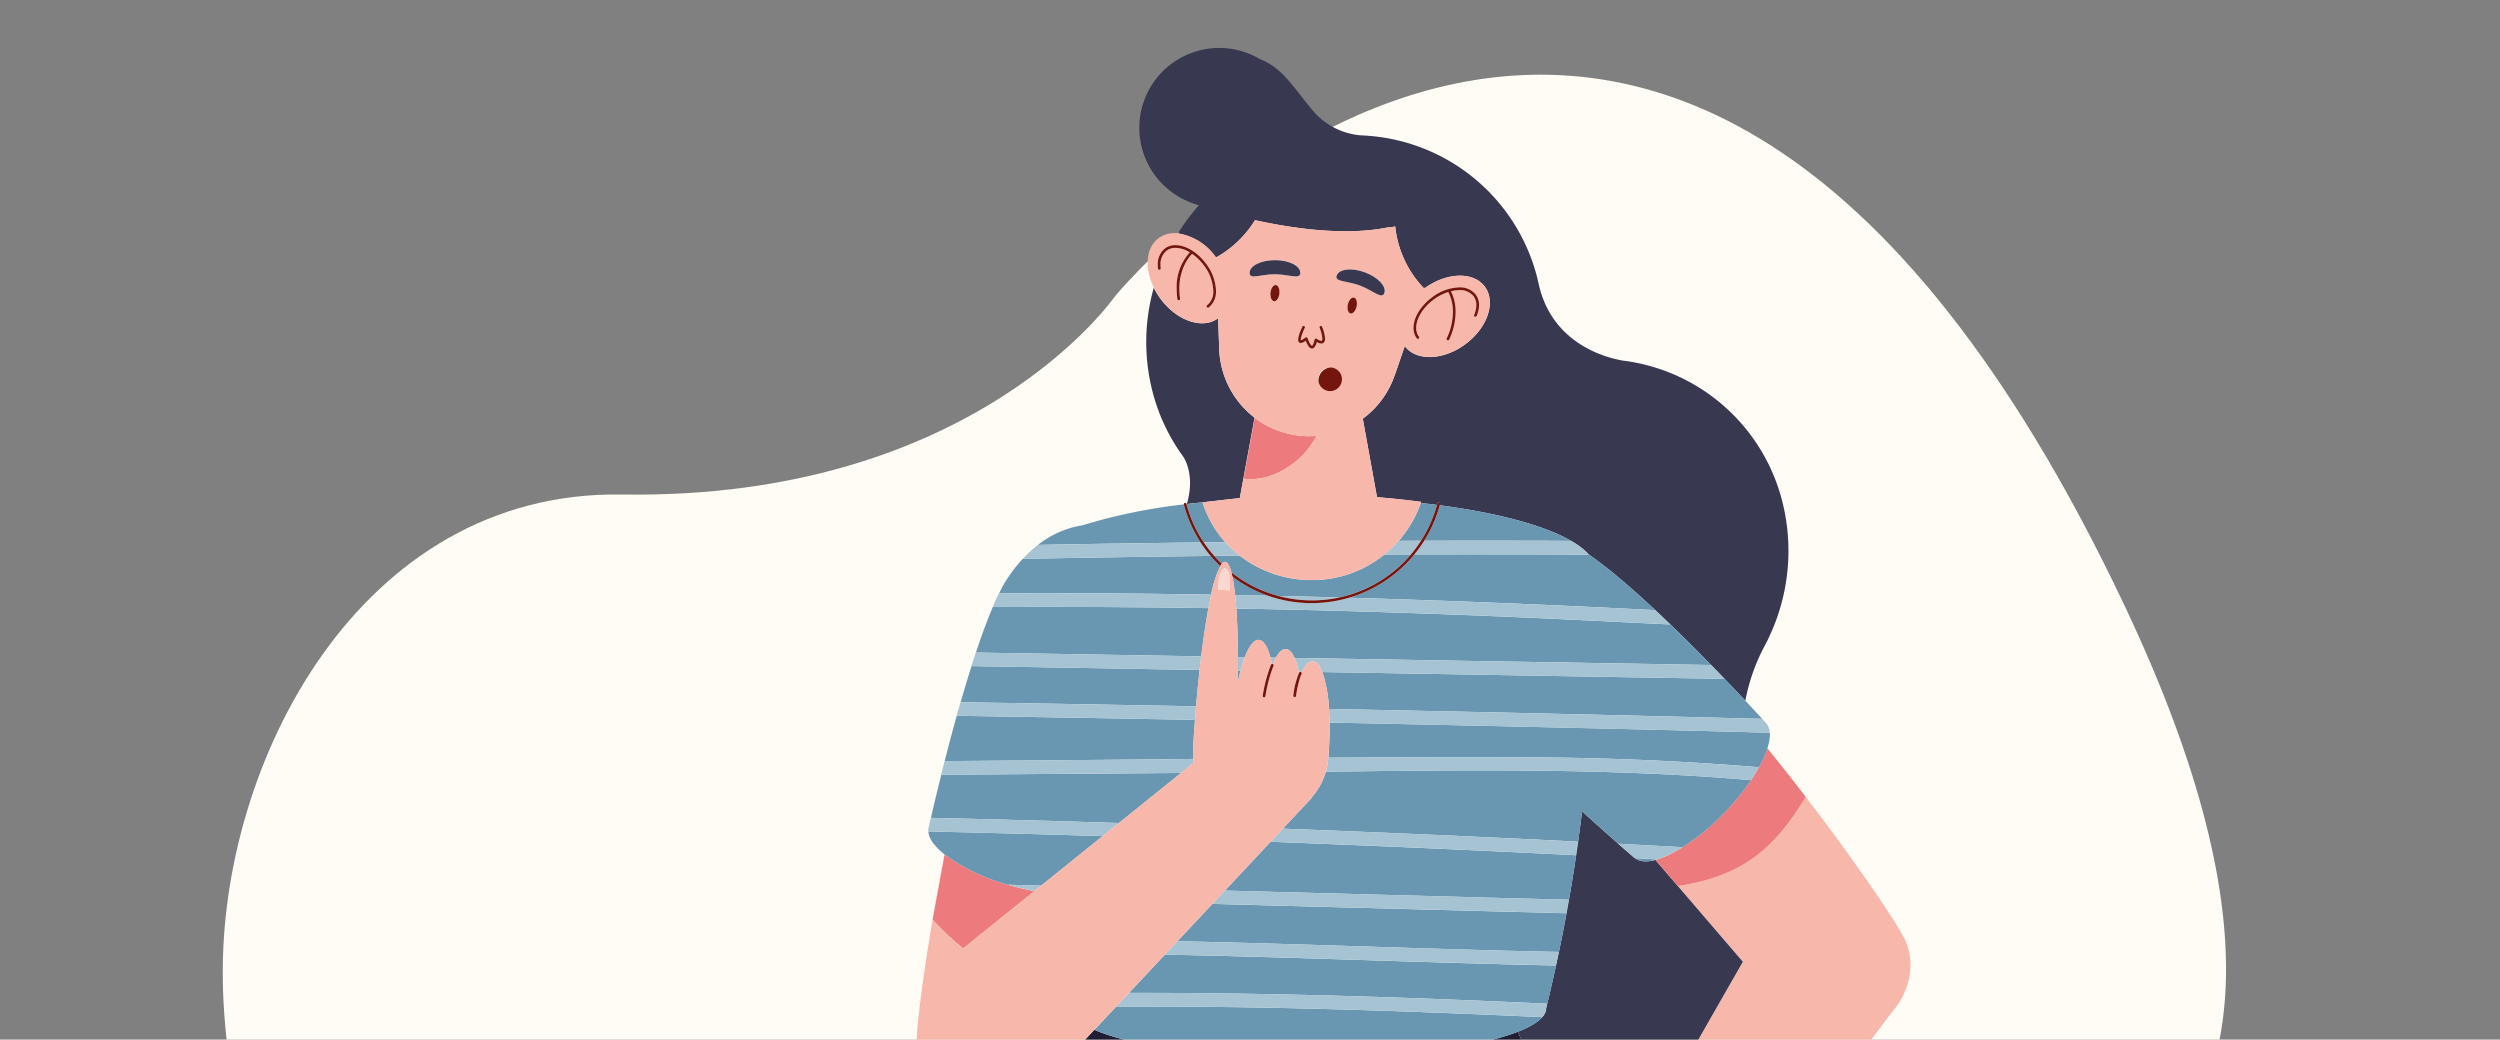 <svg xmlns="http://www.w3.org/2000/svg" xmlns:xlink="http://www.w3.org/1999/xlink" width="505" height="210" viewBox="0 0 505 210">
  <rect x="0" y="0" width="505" height="210" fill="#808080" stroke="none"/>
  <defs>
    <clipPath id="clip-path">
      <rect id="Rectángulo_415862" data-name="Rectángulo 415862" width="505" height="210" transform="translate(915 1922)" fill="#fff" stroke="#707070" stroke-width="1"/>
    </clipPath>
  </defs>
  <g id="Enmascarar_grupo_1098838" data-name="Enmascarar grupo 1098838" transform="translate(-915 -1922)" clip-path="url(#clip-path)">
    <g id="Grupo_1183360" data-name="Grupo 1183360" transform="translate(-10437.023 2335.571)">
      <path id="Trazado_1043363" data-name="Trazado 1043363" d="M189.5,333.4s-1.465,116.564,103.909,93.868c0,0,34.22-11.067,61.93,26.829,18.005,24.622,68.588,43.075,114.977-25.178,22.66-33.339,62.755-38.539,62.755-38.539s104.211,1.809,40.392-132.506c-93.273-196.306-203.788-62.033-203.788-62.033s-28.306,41.12-99.547,39.99C217.033,234.991,188.937,290.159,189.5,333.4Z" transform="translate(11207.533 -549.512)" fill="#fffbf5"/>
      <g id="Grupo_1182922" data-name="Grupo 1182922" transform="translate(11537.176 -403.898)">
        <path id="Trazado_1043364" data-name="Trazado 1043364" d="M685.749,730.216c.344.722.669,1.421,1.021,2.155.8,1.676,1.612,3.365,2.441,5.1.478,1,.948,2,1.428,3.016.6,1.266,1.189,2.532,1.784,3.825.236.512.474,1,.71,1.521a.232.232,0,0,0-.023.005c1.667,3.67,3.305,7.414,4.8,11.267l19.568-34.217a41.834,41.834,0,0,1-12.467,6.243A39.956,39.956,0,0,1,685.749,730.216Z" transform="translate(-559.927 -521.934)" fill="none"/>
        <path id="Trazado_1043365" data-name="Trazado 1043365" d="M746.058,832.257h0s-.16-.1-.446-.285a31.2,31.2,0,0,1-4.845-3.989.275.275,0,0,0-.392.387,30.626,30.626,0,0,0,5.4,4.358.321.321,0,0,0,.377-.094.007.007,0,0,0,0,0A.275.275,0,0,0,746.058,832.257Z" transform="translate(-585.239 -570.666)" fill="#74160d"/>
        <path id="Trazado_1043366" data-name="Trazado 1043366" d="M754.549,823.893l0,0a15.45,15.45,0,0,1-3.775-3.139.275.275,0,1,0-.391.387,16.939,16.939,0,0,0,3.862,3.214c.057.029.1.047.1.05a.276.276,0,0,0,.359-.152.253.253,0,0,0,0-.11.259.259,0,0,0-.152-.249Z" transform="translate(-589.88 -567.31)" fill="#74160d"/>
        <path id="Trazado_1043367" data-name="Trazado 1043367" d="M755.147,875.448c.527-.434,0-1.949-1.185-3.382a8.616,8.616,0,0,0-.915-.954c-.571.505-1.141,1.011-1.725,1.5a8.686,8.686,0,0,0,.73,1.027C753.234,875.075,754.62,875.884,755.147,875.448Z" transform="translate(-590.355 -590.717)" fill="#fbd7d2"/>
        <path id="Trazado_1043368" data-name="Trazado 1043368" d="M550.381,390.25v-.037c0,.034.007.066.013.1a21.738,21.738,0,0,0,7.9-7.552c8.039,1.757,18.38,3.165,26.782,1.47v0a8.826,8.826,0,0,0,1.539-.209,21.184,21.184,0,0,0,5.854,12.551c.066-.139.122-.275.185-.413l-.128.374c4.457-3.271,9.9-3.43,12.193-.342s.539,8.3-3.929,11.609-9.952,3.482-12.25.382c0,0,0,0,0,0l-1.926,5.622-.021,0a18.179,18.179,0,0,1-6.529,9.055l2.871,15.851c3.084.247,6.07.565,8.93.952-.025.075-.058.146-.085.221,1.113.121,2.2.253,3.276.39.026-.1.062-.187.087-.284a.276.276,0,0,1,.533.139c-.019.074-.047.144-.066.218,15.068,1.981,26.293,5.6,30.089,9.936q1.108.734,2.18,1.575c9.542,7.169,22.822,20.9,29.454,27.96a38.722,38.722,0,0,1,3.861-11c.15-.283.3-.565.445-.851.032-.06.06-.117.092-.176a9.562,9.562,0,0,0,.445-.949,40.619,40.619,0,0,0,2.528-27.639,38.091,38.091,0,0,0-31.078-27.949l0,0-.017,0c-.3-.047-.6-.081-.894-.121-3.307-.541-14.676-3.305-17.221-15.944l-.011,0c-.093-.4-.18-.8-.286-1.193a38.133,38.133,0,0,0-33.958-28.285l0-.011-.122,0c-.524-.041-1.05-.074-1.578-.095a14.25,14.25,0,0,1-9.268-4.636c-4.415-5.2-6.316-8.936-11.038-10.784v0a16.136,16.136,0,1,0-13.947,28.98l-.009.017s.157.055.426.146c.085.029.163.068.248.1s.17.044.256.071c.216.071.463.152.748.243a42.817,42.817,0,0,0-4.261,5.693A11.523,11.523,0,0,1,550.381,390.25Z" transform="translate(-489.93 -347.947)" fill="#383851"/>
        <path id="Trazado_1043369" data-name="Trazado 1043369" d="M548.913,481.674c2.434-.268,4.946-.573,7.521-.848l2.99-16.242a18.254,18.254,0,0,1-7.1-13.029l-.017,0-.009-.248c-.014-.214-.017-.43-.024-.646l-.224-6.164-.01.009c-3.1,2.3-8.3.539-11.609-3.929a14.227,14.227,0,0,1-1.365-2.259,40.212,40.212,0,0,0-.181,21.3,38.455,38.455,0,0,0,5.722,12.27l0,0,.019.022c.122.173.247.344.372.515.76,1.19,2.233,4.379.747,9.6q1.561-.187,3.174-.35S548.913,481.676,548.913,481.674Z" transform="translate(-491.149 -389.882)" fill="#383851"/>
        <path id="Trazado_1043370" data-name="Trazado 1043370" d="M770.429,651.324l.009.01-.021-.045a11.092,11.092,0,0,0-.882-1.765c-1.866-3.615-13.7-21-27.226-37.617a.016.016,0,0,1,0,0c2.676,3.287,5.286,6.6,7.764,9.838-6.061,9.928-12.186,15.913-25.831,18.007l-4.539-5.288h0l17.654,20.571-9.35,16.35L708.438,705.6a125.766,125.766,0,0,1,4.86,15.044c1.634,6.576,3.182,13.308,4.63,20.147,9.4,10.258,16.76,16.691,18.18,15.519,1.5-1.233-4.035-10.541-13.127-22.611,4.164,3.819,7.725,5.791,9.048,4.7.942-.778.568-2.971-.788-5.9a.259.259,0,0,1-.247,0,30.62,30.62,0,0,1-5.4-4.358.275.275,0,0,1,.392-.387,31.234,31.234,0,0,0,4.845,3.989c.287.189.446.285.446.285h0a.274.274,0,0,1,.095.375c1.94,1.176,3.455,1.577,4.219.947.939-.774.57-2.954-.773-5.869a16.939,16.939,0,0,1-3.862-3.214.275.275,0,1,1,.391-.388,15.432,15.432,0,0,0,3.775,3.139l0,0h0a.258.258,0,0,1,.151.248c1.567.826,2.791,1.056,3.449.512,1.806-1.489-1.2-8.157-6.77-15.34l35.477-47.179C771.047,661.184,772.138,655.749,770.429,651.324ZM733.147,750.83a8.609,8.609,0,0,1,.915.954c1.182,1.433,1.712,2.948,1.185,3.382s-1.913-.373-3.095-1.807a8.572,8.572,0,0,1-.73-1.027C732.006,751.841,732.577,751.335,733.147,750.83Z" transform="translate(-570.455 -470.435)" fill="#f7b7aa"/>
        <path id="Trazado_1043371" data-name="Trazado 1043371" d="M690.1,745.683c-.83-1.734-1.637-3.424-2.441-5.1C688.453,742.248,689.272,743.961,690.1,745.683Z" transform="translate(-560.811 -530.146)" fill="#383851"/>
        <path id="Trazado_1043372" data-name="Trazado 1043372" d="M701.277,645.141l-.025,0-.181-.132c-1.1-.949-2.163-1.874-3.2-2.784h.026q-3.952-3.465-7.328-6.565a338.609,338.609,0,0,1-7.247,39.746h0c0,1.732-2.075,3.363-5.727,4.787,1.3,3.035,2.8,6.247,4.371,9.547a39.958,39.958,0,0,0,19.26-1.086,41.832,41.832,0,0,0,12.468-6.243l9.35-16.35-17.654-20.571C703.618,645.959,702.186,645.873,701.277,645.141Z" transform="translate(-556.143 -481.456)" fill="#383851"/>
        <path id="Trazado_1043373" data-name="Trazado 1043373" d="M696.657,759.551c-.6-1.293-1.186-2.559-1.784-3.825Q695.768,757.617,696.657,759.551Z" transform="translate(-564.161 -537.173)" fill="#383851"/>
        <path id="Trazado_1043374" data-name="Trazado 1043374" d="M605.921,764.582c-1.493-3.854-3.132-7.6-4.8-11.267-16.4,4.11-33.824,4.738-50.5,4a117.168,117.168,0,0,1-36.665-8.006,66.826,66.826,0,0,1-17.172-9.115c-.5-.387-.98-.8-1.47-1.2a87.52,87.52,0,0,0-6.552,30.146h.019c-.229,5.959-.445,12.4-.63,19.272v0c-.7,26.071-.974,58.4.011,94.491h14v-61.66l5.034,61.66h118.7c-.784-27.9-4.818-56.379-10.481-83.139-1.447-6.839-3-13.572-4.63-20.147A125.432,125.432,0,0,0,605.921,764.582Z" transform="translate(-467.939 -529.412)" fill="#383851"/>
        <path id="Trazado_1043375" data-name="Trazado 1043375" d="M520.69,739.573a117.163,117.163,0,0,0,36.665,8.006c16.68.734,34.1.106,50.5-4l.022-.005c-.235-.516-.473-1.009-.71-1.521q-.89-1.932-1.784-3.825c-.48-1.016-.951-2.018-1.428-3.016-.824-1.723-1.644-3.435-2.441-5.1-.352-.734-.677-1.433-1.021-2.155-1.571-3.3-3.075-6.512-4.371-9.547-8.109,3.164-24,5.314-42.288,5.314-19.037,0-35.485-2.331-43.251-5.71l-6.773,7.228-.088.187q-.38.8-.76,1.656l-.1.219q-.42.949-.834,1.949l.013.011c.49.4.97.81,1.47,1.2A66.827,66.827,0,0,0,520.69,739.573Z" transform="translate(-474.675 -519.671)" fill="#1f1e34"/>
        <path id="Trazado_1043376" data-name="Trazado 1043376" d="M734.937,631.891h.015c-.091.057-.177.1-.267.159-.3.185-.6.363-.893.531-.235.134-.463.254-.693.376-.265.14-.531.286-.789.41-.308.148-.6.274-.9.4-.33.14-.65.264-.964.375-.214.076-.435.162-.642.224l-.032,0c-.1.031-.217.078-.318.1l4.539,5.288c13.644-2.094,19.769-8.079,25.831-18.007-2.479-3.234-5.089-6.55-7.764-9.838-1.164,3.672-4.315,8.53-8.806,13.14A46.059,46.059,0,0,1,734.937,631.891Z" transform="translate(-580.207 -470.438)" fill="#ed7b7d"/>
        <path id="Trazado_1043377" data-name="Trazado 1043377" d="M560.53,527.269a21.927,21.927,0,0,1-4.571-8.045q-1.61.164-3.174.35l-.071.008a26.072,26.072,0,0,0,3.486,7.735Q558.365,527.29,560.53,527.269Z" transform="translate(-498.193 -427.426)" fill="#6997b2"/>
        <path id="Trazado_1043378" data-name="Trazado 1043378" d="M640.42,519.852c-1.076-.138-2.164-.27-3.276-.39a23.245,23.245,0,0,1-4.467,7.653c1.5-.005,3.008-.016,4.512-.019A26.05,26.05,0,0,0,640.42,519.852Z" transform="translate(-535.3 -427.537)" fill="#6997b2"/>
        <path id="Trazado_1043379" data-name="Trazado 1043379" d="M595.08,583.3c.023-.043.038-.069.041-.075h0a.276.276,0,0,1,.38-.088c.031.019.039.054.059.081.027-.055.054-.115.081-.169l-.617-.01C595.043,583.126,595.062,583.212,595.08,583.3Z" transform="translate(-517.827 -457.039)" fill="#6997b2"/>
        <path id="Trazado_1043380" data-name="Trazado 1043380" d="M572.075,584.982q.246-1.231.532-2.324l-.509-.009C572.094,583.414,572.086,584.193,572.075,584.982Z" transform="translate(-507.177 -456.859)" fill="#6997b2"/>
        <path id="Trazado_1043381" data-name="Trazado 1043381" d="M570.008,547.193c.214,1.016.4,2.271.556,3.74q3.323.062,6.645.129A26.649,26.649,0,0,1,570.008,547.193Z" transform="translate(-506.218 -440.405)" fill="#6997b2"/>
        <path id="Trazado_1043382" data-name="Trazado 1043382" d="M588.358,547.553a26.16,26.16,0,0,0,14.506-8.685q-2.672.006-5.346.02a23.069,23.069,0,0,1-14.549,5.152,23.749,23.749,0,0,1-14.694-4.947c-1.709.018-3.418.044-5.126.064q.733.839,1.534,1.616a.878.878,0,0,1,.68-.405c.484.028.906.78,1.263,2.122a26.108,26.108,0,0,0,9.449,4.758Q582.217,547.387,588.358,547.553Z" transform="translate(-503.035 -436.542)" fill="#6997b2"/>
        <path id="Trazado_1043383" data-name="Trazado 1043383" d="M735.573,651.178c-.265.14-.531.286-.789.41C735.042,651.464,735.308,651.318,735.573,651.178Z" transform="translate(-582.681 -488.658)" fill="#6997b2"/>
        <path id="Trazado_1043384" data-name="Trazado 1043384" d="M738.441,649.486c-.3.185-.6.363-.893.531C737.842,649.849,738.14,649.671,738.441,649.486Z" transform="translate(-583.964 -487.873)" fill="#6997b2"/>
        <path id="Trazado_1043385" data-name="Trazado 1043385" d="M732.267,652.69c-.33.14-.65.263-.964.375C731.618,652.954,731.938,652.83,732.267,652.69Z" transform="translate(-581.066 -489.36)" fill="#6997b2"/>
        <path id="Trazado_1043386" data-name="Trazado 1043386" d="M620.021,531.837q-1.072-.842-2.18-1.575c-3.8-4.338-15.021-7.955-30.089-9.936a26.583,26.583,0,0,1-3.14,7.171q11.926-.029,23.851,0c1.941,0,3.883.025,5.824.033a13.976,13.976,0,0,1,3.529,2.73l.061.044q-17.622-.085-35.245-.044a26.753,26.753,0,0,1-13.21,8.749q26.888.77,53.764,2.1l8.077.4q1.532,1.433,3.056,2.9-9.906-.473-19.81-.965-28.419-1.362-56.864-2.031c-3.661-.083-7.321-.147-10.982-.211.2,2.785.312,6.087.336,9.776l1.377.023c.855-2.223,1.843-3.533,2.833-3.475.958.056,1.763,1.386,2.351,3.563l1.1.018c.646-1.136,1.336-1.772,2.027-1.731.66.038,1.246.692,1.741,1.795l44.261.75,39.866.676c.944.966,1.854,1.905,2.716,2.8l-81.236-1.377a26.789,26.789,0,0,1,1.349,7.45q16.432.334,32.862.684,27.312.609,54.622,1.321c.443.483.7.761.7.761a3.055,3.055,0,0,1,.836,2.043c-4.05-.106-8.1-.225-12.15-.327q-38.372-.963-76.748-1.724c.027,1.574-.005,3.238-.105,4.959l-.11,1.884v.009a.037.037,0,0,1,0,.008l-.013.234c13.292-.1,26.583-.152,39.872-.088,15.726.077,31.4.7,47.063,2.015-.467.845-1,1.716-1.6,2.605-.59-.049-1.179-.1-1.768-.15-27.949-2.3-56.052-1.891-84.093-1.559a13.64,13.64,0,0,1-2.891,5.219l.057.05-5.846,6.239q26.31,1,52.609,2.275c2.329.114,4.657.242,6.987.36q-.2,1.391-.4,2.737-30.432-1.528-60.879-2.688l-.8-.028-9.232,9.853q27.857.749,55.715,1.491,6.871.18,13.743.356c-.163.938-.326,1.846-.488,2.734q-30.021-.783-60.044-1.582l-11.448-.309-7.067,7.541c21.1.445,42.2,1.258,63.295,1.836q6.876.187,13.754.328c-.2.969-.391,1.888-.575,2.745-20.052-.43-40.1-1.181-60.147-1.747q-9.43-.265-18.865-.452l-7.241,7.728c21.663-.032,43.321.491,64.966,1.342q9.759.383,19.516.846c-.141.568-.222.873-.222.873a2.824,2.824,0,0,1-.808,1.839c-18.932-.874-37.871-1.591-56.82-1.935-9.739-.177-19.477-.217-29.216-.207l-4.4,4.694c7.766,3.379,24.214,5.71,43.251,5.71,18.284,0,34.178-2.15,42.288-5.314,3.651-1.425,5.727-3.055,5.727-4.787h0a338.638,338.638,0,0,0,7.247-39.746q3.378,3.1,7.328,6.566,6.488.337,12.976.685a46.072,46.072,0,0,0,8.314-6.837c4.491-4.61,7.642-9.467,8.806-13.14a.018.018,0,0,0,0,0c.735-2.321.681-4.171-.349-5.175,0,0-1.568-1.73-4.108-4.436C642.843,552.734,629.563,539.006,620.021,531.837Z" transform="translate(-482.079 -427.938)" fill="#6997b2"/>
        <path id="Trazado_1043387" data-name="Trazado 1043387" d="M721.782,653.351c.908.733,2.341.818,4.111.348h0c.1-.027.214-.074.318-.1C724.735,653.514,723.259,653.428,721.782,653.351Z" transform="translate(-576.647 -489.667)" fill="#6997b2"/>
        <path id="Trazado_1043388" data-name="Trazado 1043388" d="M472.24,658.052h.025a39.371,39.371,0,0,1-12.827-6.12l-2.419,13.157a50.354,50.354,0,0,0,6.185,5.83l14.381-11.586c-1.594-.293-3.244-.671-4.931-1.154C472.514,658.138,472.38,658.093,472.24,658.052Z" transform="translate(-453.787 -489.009)" fill="#ed7b7d"/>
        <path id="Trazado_1043389" data-name="Trazado 1043389" d="M524.905,547.245a22.915,22.915,0,0,1,1.836-5.745,26.75,26.75,0,0,1-1.939-2.074q-18.983.226-37.962.595a29.7,29.7,0,0,0-4.157,5.731h0l0,.009c-.221.394-.414.816-.621,1.225,2.987-.012,5.974-.033,8.961-.033Q507.966,546.952,524.905,547.245Z" transform="translate(-465.405 -436.801)" fill="#6997b2"/>
        <path id="Trazado_1043390" data-name="Trazado 1043390" d="M526.2,520.048h0c0-.013.006-.024,0-.038a112.156,112.156,0,0,0-20.459,4.22,19.2,19.2,0,0,0-9,3.96q16.42-.315,32.842-.5A26.62,26.62,0,0,1,526.2,520.048Z" transform="translate(-472.222 -427.791)" fill="#6997b2"/>
        <path id="Trazado_1043391" data-name="Trazado 1043391" d="M471.523,654.032l6.687.18,12.419-10.005q-17.6-.532-35.207-.939c.068,1.426,1.256,3.043,3.274,4.644h0A39.386,39.386,0,0,0,471.523,654.032Z" transform="translate(-453.046 -484.988)" fill="#6997b2"/>
        <path id="Trazado_1043392" data-name="Trazado 1043392" d="M511.8,608.392a13.686,13.686,0,0,1-.053-2.085c0-.006,0-.013,0-.019l.007-.143q.167-2.877.376-5.64-22.83-.427-45.662-.788-1.23-.019-2.461-.035c-.891,3.195-1.713,6.307-2.438,9.149l17.6-.132Q495.485,608.577,511.8,608.392Z" transform="translate(-455.9 -464.762)" fill="#6997b2"/>
        <path id="Trazado_1043393" data-name="Trazado 1043393" d="M515.135,589.071c.215-2.558.453-5.014.71-7.342l-46.075-.78c-.761,2.4-1.5,4.853-2.2,7.3q3.857.056,7.711.12Q495.208,588.687,515.135,589.071Z" transform="translate(-458.682 -456.069)" fill="#6997b2"/>
        <path id="Trazado_1043394" data-name="Trazado 1043394" d="M518.84,568.621c.45-3.683.945-6.975,1.464-9.747q-21.777-.328-43.557-.226c-.03.076-.061.153-.09.229-1.121,2.654-2.24,5.718-3.323,8.973l4.838.083Z" transform="translate(-461.357 -445.709)" fill="#6997b2"/>
        <path id="Trazado_1043395" data-name="Trazado 1043395" d="M494.355,631.335l12.551-10.111-48.437.361c-.939,3.771-1.661,6.849-2.086,8.707q13.033.3,26.064.672C486.416,631.078,490.385,631.212,494.355,631.335Z" transform="translate(-453.491 -474.759)" fill="#6997b2"/>
        <path id="Trazado_1043396" data-name="Trazado 1043396" d="M584.823,490.894a18.149,18.149,0,0,1-8.347-3.516l-2.262,12.29c4.939.7,10.17-2.292,13.169-6.166a14.49,14.49,0,0,0,1.528-2.476A18.272,18.272,0,0,1,584.823,490.894Z" transform="translate(-508.17 -412.648)" fill="#ed7b7d"/>
        <path id="Trazado_1043397" data-name="Trazado 1043397" d="M552.3,432.712l.01-.009.224,6.164c.006.216.009.432.024.646l.009.248.017,0a18.254,18.254,0,0,0,7.1,13.029l-2.99,16.242c-2.575.274-5.087.579-7.521.848l0,0a21.918,21.918,0,0,0,4.571,8.045,22.183,22.183,0,0,0,2.9,2.709,23.747,23.747,0,0,0,14.694,4.947,23.07,23.07,0,0,0,14.549-5.152,23.125,23.125,0,0,0,7.362-10.422c.026-.075.059-.146.085-.221-2.86-.387-5.846-.705-8.93-.952l-2.871-15.851a18.182,18.182,0,0,0,6.529-9.054l.021,0,1.926-5.622,0,0c2.3,3.1,7.783,2.93,12.25-.382s6.227-8.509,3.929-11.609-7.735-2.93-12.193.342l.128-.374c-.064.138-.118.274-.185.413a21.182,21.182,0,0,1-5.854-12.551,8.831,8.831,0,0,1-1.539.209v0c-8.4,1.7-18.743.287-26.782-1.47a21.743,21.743,0,0,1-7.9,7.552c-.005-.034-.008-.066-.013-.1v.037a11.517,11.517,0,0,0-7.694-4.828,5.5,5.5,0,0,0-3.859.97c-2.592,1.922-2.889,6.07-.983,9.991a14.252,14.252,0,0,0,1.365,2.259C544,433.251,549.2,435.01,552.3,432.712Zm43.236-4.236A9.516,9.516,0,0,1,601,426.464a4.027,4.027,0,0,1,3.359,1.461,3.5,3.5,0,0,1,.66,2.12,5.67,5.67,0,0,1-.486,2.2h0a.275.275,0,1,1-.507-.215,5.121,5.121,0,0,0,.442-1.98,2.944,2.944,0,0,0-.552-1.792A3.478,3.478,0,0,0,601,427.016a7,7,0,0,0-1.652.238,9.112,9.112,0,0,1,.941,4.228,13.134,13.134,0,0,1-1.3,5.534.275.275,0,1,1-.5-.231,12.582,12.582,0,0,0,1.251-5.3,8.523,8.523,0,0,0-.905-4.024l-.03-.053a10.114,10.114,0,0,0-2.943,1.514c-2.245,1.659-3.538,3.934-3.531,5.724a2.949,2.949,0,0,0,.552,1.791.275.275,0,0,1-.442.327,3.5,3.5,0,0,1-.66-2.119C591.784,432.6,593.184,430.221,595.532,428.476ZM570.62,458.941c-3,3.874-8.23,6.862-13.169,6.166l2.262-12.29a18.085,18.085,0,0,0,12.434,3.648A14.454,14.454,0,0,1,570.62,458.941Zm-7.725-31.41c.1-.9.58-1.591,1.077-1.538s.821.83.724,1.732-.58,1.592-1.078,1.539S562.8,428.434,562.895,427.531Zm17.4,2.792c-.192.888-.745,1.52-1.234,1.414s-.729-.912-.536-1.8.745-1.521,1.234-1.414S580.484,429.436,580.291,430.323Zm-4.021-6.258c.5-1.333,3.047-1.614,5.7-.628s4.4,2.865,3.907,4.2-2.281-.565-4.933-1.551S575.775,425.4,576.271,424.065Zm1,21.495a2.395,2.395,0,1,1-2.337-2.918A2.676,2.676,0,0,1,577.273,445.56Zm-7.921-11.151a.275.275,0,0,1,.495.242s-.208.423-.416.943a4.952,4.952,0,0,0-.4,1.452l.015.107a2.415,2.415,0,0,0,.927-.57l.252-.051.184.18s.025.078.071.2.114.3.2.48a2.315,2.315,0,0,0,.555.848l.065.029.036-.019.131-.17A3.937,3.937,0,0,0,571.8,437l.174-.2.264.041.093.067.245.153a1.393,1.393,0,0,0,.583.207l.135-.05a.625.625,0,0,0,.082-.382,7.088,7.088,0,0,0-.558-2.207.275.275,0,0,1,.516-.192,7.517,7.517,0,0,1,.592,2.4,1.133,1.133,0,0,1-.2.728.7.7,0,0,1-.563.255,1.856,1.856,0,0,1-.854-.278c-.025-.013-.038-.024-.061-.038a2.2,2.2,0,0,1-.582,1.188.605.605,0,0,1-.374.134.868.868,0,0,1-.639-.374,3.423,3.423,0,0,1-.4-.656c-.1-.2-.176-.39-.237-.55a1.883,1.883,0,0,1-.993.467.51.51,0,0,1-.44-.233.783.783,0,0,1-.1-.429,5.266,5.266,0,0,1,.444-1.657c.217-.544.431-.98.433-.984Zm-5.558-13.438c2.83,0,5.125,1.152,5.125,2.573s-2.336.265-5.166.265-5.084,1.158-5.084-.265S560.965,420.971,563.795,420.971Zm-23.318,1.947a.275.275,0,0,1-.3-.244,6.7,6.7,0,0,1-.039-.718,4.024,4.024,0,0,1,1.461-3.36,3.5,3.5,0,0,1,2.119-.66c2.046.007,4.422,1.406,6.167,3.754a9.522,9.522,0,0,1,2.01,5.468,4.029,4.029,0,0,1-1.46,3.36.275.275,0,1,1-.328-.442,3.482,3.482,0,0,0,1.237-2.917,8.979,8.979,0,0,0-1.9-5.14,10.12,10.12,0,0,0-2.37-2.311l-.022.02-.078.075c-.068.069-.167.174-.287.315a8.068,8.068,0,0,0-.888,1.3,10.878,10.878,0,0,0-1.3,5.353,14.561,14.561,0,0,0,.144,2.011.276.276,0,1,1-.546.076,15.123,15.123,0,0,1-.148-2.086,10.332,10.332,0,0,1,2.658-7.375,5.749,5.749,0,0,0-2.886-.908,2.948,2.948,0,0,0-1.791.552,3.481,3.481,0,0,0-1.238,2.918,6.189,6.189,0,0,0,.036.659h0A.276.276,0,0,1,540.476,422.917Z" transform="translate(-491.407 -378.089)" fill="#f7b7aa"/>
        <path id="Trazado_1043398" data-name="Trazado 1043398" d="M542.489,426.971a6.2,6.2,0,0,1-.036-.659,3.482,3.482,0,0,1,1.238-2.918,2.947,2.947,0,0,1,1.791-.552,5.75,5.75,0,0,1,2.886.908,10.332,10.332,0,0,0-2.658,7.375,15.129,15.129,0,0,0,.148,2.086.276.276,0,0,0,.546-.076,14.556,14.556,0,0,1-.144-2.011,10.877,10.877,0,0,1,1.3-5.353,8.135,8.135,0,0,1,.888-1.3c.12-.141.219-.247.287-.315l.078-.075.022-.02a10.1,10.1,0,0,1,2.37,2.311,8.98,8.98,0,0,1,1.9,5.14,3.482,3.482,0,0,1-1.238,2.917.275.275,0,1,0,.328.442,4.028,4.028,0,0,0,1.46-3.36,9.522,9.522,0,0,0-2.01-5.468c-1.746-2.349-4.121-3.748-6.167-3.754a3.5,3.5,0,0,0-2.119.66,4.024,4.024,0,0,0-1.461,3.36,6.686,6.686,0,0,0,.039.718.275.275,0,0,0,.548-.058Z" transform="translate(-493.176 -382.446)" fill="#74160d"/>
        <path id="Trazado_1043399" data-name="Trazado 1043399" d="M639.306,448.561a.275.275,0,0,0,.057-.385,2.95,2.95,0,0,1-.552-1.791c-.007-1.79,1.286-4.065,3.531-5.724a10.118,10.118,0,0,1,2.943-1.514l.03.052a8.536,8.536,0,0,1,.905,4.024,12.572,12.572,0,0,1-1.251,5.3.275.275,0,1,0,.5.231,13.127,13.127,0,0,0,1.3-5.534A9.111,9.111,0,0,0,645.83,439a7,7,0,0,1,1.652-.238A3.48,3.48,0,0,1,650.4,440a2.943,2.943,0,0,1,.552,1.792,5.122,5.122,0,0,1-.442,1.98.275.275,0,1,0,.507.215h0a5.678,5.678,0,0,0,.486-2.2,3.5,3.5,0,0,0-.66-2.12,4.026,4.026,0,0,0-3.359-1.46,9.516,9.516,0,0,0-5.468,2.011c-2.348,1.745-3.747,4.12-3.754,6.166a3.5,3.5,0,0,0,.66,2.119A.275.275,0,0,0,639.306,448.561Z" transform="translate(-537.89 -389.831)" fill="#74160d"/>
        <path id="Trazado_1043400" data-name="Trazado 1043400" d="M586.156,439.058c.1-.9-.227-1.678-.724-1.732s-.979.635-1.077,1.538.226,1.679.723,1.733S586.058,439.961,586.156,439.058Z" transform="translate(-512.868 -389.421)" fill="#74160d"/>
        <path id="Trazado_1043401" data-name="Trazado 1043401" d="M581.572,430.794c2.83,0,5.166,1.158,5.166-.265s-2.294-2.573-5.125-2.573-5.124,1.152-5.124,2.573S578.742,430.794,581.572,430.794Z" transform="translate(-509.226 -385.075)" fill="#383851"/>
        <path id="Trazado_1043402" data-name="Trazado 1043402" d="M614.7,442.039c-.489-.107-1.041.527-1.234,1.414s.047,1.694.536,1.8,1.041-.527,1.234-1.414S615.192,442.146,614.7,442.039Z" transform="translate(-526.355 -391.604)" fill="#74160d"/>
        <path id="Trazado_1043403" data-name="Trazado 1043403" d="M613.947,434.694c2.653.986,4.439,2.884,4.933,1.551s-1.254-3.212-3.907-4.2-5.205-.7-5.7.628S611.293,433.709,613.947,434.694Z" transform="translate(-524.41 -386.7)" fill="#383851"/>
        <path id="Trazado_1043404" data-name="Trazado 1043404" d="M594.784,455.531a.782.782,0,0,0,.1.429.509.509,0,0,0,.439.233,1.877,1.877,0,0,0,.993-.467c.062.16.14.35.237.55a3.355,3.355,0,0,0,.4.656.866.866,0,0,0,.639.374.608.608,0,0,0,.374-.134,2.2,2.2,0,0,0,.582-1.188c.023.013.036.024.061.038a1.856,1.856,0,0,0,.854.278.7.7,0,0,0,.563-.255,1.133,1.133,0,0,0,.2-.728,7.517,7.517,0,0,0-.592-2.4.275.275,0,1,0-.516.192,7.089,7.089,0,0,1,.558,2.207.623.623,0,0,1-.082.382l-.135.05a1.385,1.385,0,0,1-.583-.207l-.245-.153-.093-.067-.264-.041-.174.2a3.974,3.974,0,0,1-.345,1.082l-.131.17-.036.019-.065-.029a2.31,2.31,0,0,1-.555-.848c-.081-.181-.148-.353-.2-.48s-.071-.2-.071-.2l-.184-.18-.252.051a2.419,2.419,0,0,1-.927.57l-.015-.107a4.976,4.976,0,0,1,.4-1.452c.208-.519.416-.942.416-.943a.275.275,0,0,0-.495-.242h0s-.217.44-.433.981A5.286,5.286,0,0,0,594.784,455.531Z" transform="translate(-517.715 -396.573)" fill="#74160d"/>
        <path id="Trazado_1043405" data-name="Trazado 1043405" d="M602.479,471.308a2.394,2.394,0,1,0,2.336-2.918A2.676,2.676,0,0,0,602.479,471.308Z" transform="translate(-521.286 -403.837)" fill="#74160d"/>
        <path id="Trazado_1043406" data-name="Trazado 1043406" d="M514.836,954.125h5.034l-5.034-61.659Z" transform="translate(-480.616 -600.626)" fill="#1f1e34"/>
        <path id="Trazado_1043407" data-name="Trazado 1043407" d="M563.549,534.234q-2.165.024-4.331.048a26.24,26.24,0,0,0,2.106,2.725c1.709-.02,3.418-.047,5.126-.064A22.153,22.153,0,0,1,563.549,534.234Z" transform="translate(-501.211 -434.392)" fill="#a5c3d3"/>
        <path id="Trazado_1043408" data-name="Trazado 1043408" d="M634.683,533.7c-1.5,0-3.008.014-4.512.019a23.383,23.383,0,0,1-2.9,2.769q2.673-.01,5.346-.02A26.228,26.228,0,0,0,634.683,533.7Z" transform="translate(-532.792 -434.146)" fill="#a5c3d3"/>
        <path id="Trazado_1043409" data-name="Trazado 1043409" d="M673.849,536.5l-.061-.044a13.97,13.97,0,0,0-3.529-2.73c-1.942-.009-3.884-.028-5.824-.033q-11.926-.034-23.851,0a26.774,26.774,0,0,1-1.98,2.765Q656.226,536.414,673.849,536.5Z" transform="translate(-538.049 -434.133)" fill="#a5c3d3"/>
        <path id="Trazado_1043410" data-name="Trazado 1043410" d="M526.9,534.337q-16.422.2-32.842.5h-.02c-.126.1-.245.211-.37.311q-.415.332-.819.688t-.788.722q-.358.341-.706.7c-.133.137-.273.26-.405.4h.018q18.979-.376,37.962-.595A26.808,26.808,0,0,1,526.9,534.337Z" transform="translate(-469.531 -434.439)" fill="#a5c3d3"/>
        <path id="Trazado_1043411" data-name="Trazado 1043411" d="M594.073,555.406a26.262,26.262,0,0,0,5.476-.6q-6.141-.171-12.284-.3A26.213,26.213,0,0,0,594.073,555.406Z" transform="translate(-514.226 -443.798)" fill="#a5c3d3"/>
        <path id="Trazado_1043412" data-name="Trazado 1043412" d="M639.129,559.149q9.905.476,19.81.965-1.52-1.463-3.055-2.9-4.038-.2-8.077-.4-26.876-1.322-53.764-2.1a26.663,26.663,0,0,1-16.353-.414q-3.323-.072-6.645-.129c.089.842.168,1.758.237,2.733,3.661.064,7.322.128,10.982.211Q610.709,557.766,639.129,559.149Z" transform="translate(-506.7 -443.645)" fill="#a5c3d3"/>
        <path id="Trazado_1043413" data-name="Trazado 1043413" d="M523.8,553.761q-16.941-.277-33.888-.293c-2.987,0-5.974.021-8.961.033h-.031c-.2.389-.384.784-.569,1.183-.129.28-.25.568-.372.854-.041.095-.081.189-.121.285-.06.145-.126.285-.184.432h.014q21.779-.1,43.557.226Q523.519,555.022,523.8,553.761Z" transform="translate(-464.299 -443.317)" fill="#a5c3d3"/>
        <path id="Trazado_1043414" data-name="Trazado 1043414" d="M584.664,579.031a.263.263,0,0,1,.162,0l0,0a11.881,11.881,0,0,1,.626-1.293l-1.1-.018C584.467,578.13,584.57,578.565,584.664,579.031Z" transform="translate(-512.877 -454.572)" fill="#a5c3d3"/>
        <path id="Trazado_1043415" data-name="Trazado 1043415" d="M572.116,580.266l.509.009a26.121,26.121,0,0,1,.867-2.739l-1.377-.023Q572.123,578.859,572.116,580.266Z" transform="translate(-507.195 -454.475)" fill="#a5c3d3"/>
        <path id="Trazado_1043416" data-name="Trazado 1043416" d="M677.562,579.3l-39.866-.676-44.261-.75a14.2,14.2,0,0,1,.852,2.768l.617.01c.7-1.374,1.465-2.147,2.23-2.1.734.043,1.382.828,1.909,2.173l81.236,1.377C679.416,581.2,678.506,580.266,677.562,579.3Z" transform="translate(-517.089 -454.642)" fill="#a5c3d3"/>
        <path id="Trazado_1043417" data-name="Trazado 1043417" d="M518.05,576.61l-40.669-.689-4.838-.083h-.02q-.45,1.353-.892,2.739h.024l46.075.78Q517.886,577.952,518.05,576.61Z" transform="translate(-460.568 -453.698)" fill="#a5c3d3"/>
        <path id="Trazado_1043418" data-name="Trazado 1043418" d="M695.428,601.9a3.055,3.055,0,0,0-.836-2.043s-.252-.277-.7-.761q-27.311-.705-54.622-1.321-16.43-.368-32.862-.684c.059.882.1,1.8.117,2.758q38.376.78,76.748,1.724C687.328,601.673,691.377,601.793,695.428,601.9Z" transform="translate(-523.112 -463.559)" fill="#a5c3d3"/>
        <path id="Trazado_1043419" data-name="Trazado 1043419" d="M514.226,598.129q.1-1.389.219-2.74-19.927-.371-39.857-.706-3.854-.063-7.711-.12h-.022q-.4,1.378-.776,2.743h.022q1.23.017,2.461.035Q491.4,597.691,514.226,598.129Z" transform="translate(-457.991 -462.387)" fill="#a5c3d3"/>
        <path id="Trazado_1043420" data-name="Trazado 1043420" d="M689.31,619.751c.59.049,1.179.1,1.768.15.6-.889,1.135-1.761,1.6-2.605-15.666-1.311-31.337-1.938-47.063-2.015-13.289-.064-26.58-.011-39.872.088l0,.027-.013,0a13.74,13.74,0,0,1-.513,2.8C633.258,617.86,661.36,617.451,689.31,619.751Z" transform="translate(-522.557 -471.987)" fill="#a5c3d3"/>
        <path id="Trazado_1043421" data-name="Trazado 1043421" d="M511.26,616.7c-.038-.252-.056-.51-.08-.766q-16.316.166-32.63.305l-17.6.132h-.022q-.366,1.43-.7,2.758h.022l48.437-.361Z" transform="translate(-455.278 -472.304)" fill="#a5c3d3"/>
        <path id="Trazado_1043422" data-name="Trazado 1043422" d="M646.064,647.58q.2-1.347.4-2.737c-2.329-.117-4.658-.245-6.987-.36q-26.3-1.283-52.609-2.275l-2.486,2.654.8.028Q615.633,646.037,646.064,647.58Z" transform="translate(-512.889 -484.496)" fill="#a5c3d3"/>
        <path id="Trazado_1043423" data-name="Trazado 1043423" d="M493.885,639.185c-3.969-.123-7.939-.257-11.909-.371q-13.031-.372-26.064-.672h-.023c-.282,1.233-.436,1.932-.436,1.932a2.528,2.528,0,0,0-.079.816h.023q17.605.408,35.207.939Z" transform="translate(-453.022 -482.609)" fill="#a5c3d3"/>
        <path id="Trazado_1043424" data-name="Trazado 1043424" d="M718.626,650.692l.181.132.025,0c1.477.078,2.953.163,4.429.243l.032,0c.207-.062.427-.148.642-.224.314-.112.634-.235.964-.375.3-.126.593-.251.9-.4.258-.124.524-.27.789-.41.229-.122.458-.242.692-.376.294-.168.593-.346.893-.531.09-.056.177-.1.267-.159h-.015q-6.487-.355-12.976-.685h-.026C716.464,648.818,717.525,649.743,718.626,650.692Z" transform="translate(-573.698 -487.141)" fill="#a5c3d3"/>
        <path id="Trazado_1043425" data-name="Trazado 1043425" d="M633.945,670.125c.162-.888.324-1.8.488-2.734q-6.871-.179-13.743-.356-27.858-.734-55.715-1.491l-2.521,2.69,11.448.309Q603.923,669.35,633.945,670.125Z" transform="translate(-502.712 -495.325)" fill="#a5c3d3"/>
        <path id="Trazado_1043426" data-name="Trazado 1043426" d="M485.418,663.35c.14.041.274.086.415.127,1.687.483,3.337.862,4.931,1.154l1.366-1.1-6.687-.18Z" transform="translate(-466.965 -494.307)" fill="#a5c3d3"/>
        <path id="Trazado_1043427" data-name="Trazado 1043427" d="M623.544,689.543c.183-.856.376-1.776.575-2.745q-6.878-.145-13.754-.328c-21.1-.578-42.193-1.391-63.295-1.836l-2.539,2.709q9.434.182,18.865.452C583.446,688.362,603.492,689.113,623.544,689.543Z" transform="translate(-494.396 -504.184)" fill="#a5c3d3"/>
        <path id="Trazado_1043428" data-name="Trazado 1043428" d="M612.238,709.007a2.825,2.825,0,0,0,.808-1.839s.08-.3.222-.872q-9.757-.452-19.516-.846c-21.646-.851-43.3-1.374-64.966-1.342l-2.583,2.757c9.739-.01,19.477.03,29.216.207C574.367,707.415,593.306,708.133,612.238,709.007Z" transform="translate(-485.891 -513.219)" fill="#a5c3d3"/>
        <line id="Línea_1380" data-name="Línea 1380" transform="translate(53.976 92.256)" fill="none" stroke="#74160d" stroke-linecap="round" stroke-linejoin="round" stroke-width="0"/>
        <path id="Trazado_1043429" data-name="Trazado 1043429" d="M555.087,527.422a27.866,27.866,0,0,0,3.969,4.8,3.522,3.522,0,0,1,.311-.467q-.8-.774-1.534-1.616a25.518,25.518,0,0,1-5.592-10.46c0-.014-.009-.026-.012-.04a.276.276,0,0,0-.337-.2.269.269,0,0,0-.191.3c0,.013-.009.025,0,.038A26.609,26.609,0,0,0,555.087,527.422Z" transform="translate(-497.72 -427.524)" fill="#74160d"/>
        <path id="Trazado_1043430" data-name="Trazado 1043430" d="M585.891,539.608a26.835,26.835,0,0,0,25.827-19.771c.02-.074.048-.144.066-.218a.276.276,0,0,0-.533-.139c-.025.1-.061.188-.087.284A26.195,26.195,0,0,1,569.633,533.4c.069.259.136.536.2.839a26.5,26.5,0,0,0,16.058,5.371Z" transform="translate(-506.044 -427.45)" fill="#74160d"/>
        <path id="Trazado_1043431" data-name="Trazado 1043431" d="M491.3,631.485l2.583-2.757L501.124,621l2.539-2.709,7.067-7.542,2.521-2.69,9.232-9.853,2.486-2.654,5.846-6.239-.057-.05a13.663,13.663,0,0,0,3.4-8.02l.013,0,0-.027.013-.234a.046.046,0,0,0,0-.008v-.009l.11-1.884c.1-1.721.132-3.385.105-4.959-.017-.958-.057-1.876-.117-2.758a26.783,26.783,0,0,0-1.348-7.45c-.527-1.345-1.174-2.13-1.909-2.173-.764-.044-1.527.729-2.229,2.1-.027.054-.054.114-.081.169a.261.261,0,0,1,.03.3l0,0-.017.03-.07.147a6.95,6.95,0,0,0-.263.706,22.912,22.912,0,0,0-.765,3.56.276.276,0,0,1-.545-.081,15.663,15.663,0,0,1,1.152-4.581c-.018-.088-.037-.174-.056-.261a14.2,14.2,0,0,0-.852-2.768c-.5-1.1-1.082-1.757-1.741-1.795-.691-.04-1.381.6-2.027,1.731a11.888,11.888,0,0,0-.626,1.293.275.275,0,0,1,.145.36s-.068.16-.18.46-.268.74-.44,1.289a29.343,29.343,0,0,0-1.014,4.388.275.275,0,1,1-.544-.081,28.687,28.687,0,0,1,1.67-6.271h0a.26.26,0,0,1,.2-.148c-.094-.466-.2-.9-.307-1.309-.587-2.177-1.393-3.507-2.351-3.563-.989-.058-1.977,1.251-2.833,3.475a25.874,25.874,0,0,0-.867,2.739q-.285,1.09-.532,2.324.017-1.185.023-2.333.007-1.41,0-2.753c-.024-3.689-.138-6.992-.336-9.776-.069-.975-.147-1.891-.237-2.733-.155-1.469-.341-2.725-.556-3.74-.064-.3-.131-.58-.2-.839-.357-1.342-.779-2.094-1.263-2.122a.878.878,0,0,0-.68.405,3.474,3.474,0,0,0-.311.467,22.94,22.94,0,0,0-1.836,5.745q-.281,1.259-.554,2.721c-.519,2.772-1.014,6.064-1.464,9.747q-.163,1.34-.319,2.748c-.257,2.328-.5,4.785-.71,7.342-.076.9-.149,1.814-.219,2.74-.138,1.839-.264,3.722-.376,5.64l-.008.143c0,.006,0,.012,0,.019a13.824,13.824,0,0,0,.053,2.085c.024.257.042.515.08.766L504.4,584.3,491.85,594.414l-3.281,2.643-12.419,10.005-1.366,1.1L460.4,619.748a50.427,50.427,0,0,1-6.185-5.83l2.419-13.157h0c-3.519,17.71-5.57,33.64-5.607,37.141a11.075,11.075,0,0,0,.005,1.973v.049l0-.012c.51,5.23,4.64,10.036,10.622,11.681,5.963,1.64,11.947-.359,15.068-4.563l3.4-3.625,6.773-7.228Zm22-88.478c.638.037,1.073,1.472.972,3.205a7.967,7.967,0,0,1-.165,1.225c-.71-.067-1.418-.133-2.129-.182a8.121,8.121,0,0,1-.017-1.178C512.063,544.344,512.662,542.969,513.3,543.007Z" transform="translate(-450.988 -437.84)" fill="#f7b7aa"/>
        <path id="Trazado_1043432" data-name="Trazado 1043432" d="M583.31,580.153a.259.259,0,0,0-.2.148h0a28.689,28.689,0,0,0-1.67,6.271.275.275,0,0,0,.545.081A29.354,29.354,0,0,1,583,582.264c.172-.549.328-.988.44-1.289s.18-.46.18-.46a.275.275,0,0,0-.145-.36s0,0,0,0A.267.267,0,0,0,583.31,580.153Z" transform="translate(-511.522 -455.694)" fill="#74160d"/>
        <path id="Trazado_1043433" data-name="Trazado 1043433" d="M594.169,583.275h0c0,.006-.019.032-.041.075a15.641,15.641,0,0,0-1.152,4.581.276.276,0,0,0,.545.081,22.956,22.956,0,0,1,.765-3.56,6.772,6.772,0,0,1,.263-.706l.07-.147.017-.03,0,0a.26.26,0,0,0-.03-.3c-.02-.027-.028-.063-.059-.081A.273.273,0,0,0,594.169,583.275Z" transform="translate(-516.875 -457.088)" fill="#74160d"/>
        <path id="Trazado_1043434" data-name="Trazado 1043434" d="M566.888,548.6a8.042,8.042,0,0,0,.165-1.225c.1-1.733-.334-3.167-.972-3.205s-1.237,1.338-1.338,3.07a8.13,8.13,0,0,0,.017,1.178C565.47,548.465,566.179,548.532,566.888,548.6Z" transform="translate(-503.768 -439.001)" fill="#fbd7d2"/>
      </g>
    </g>
  </g>
</svg>
